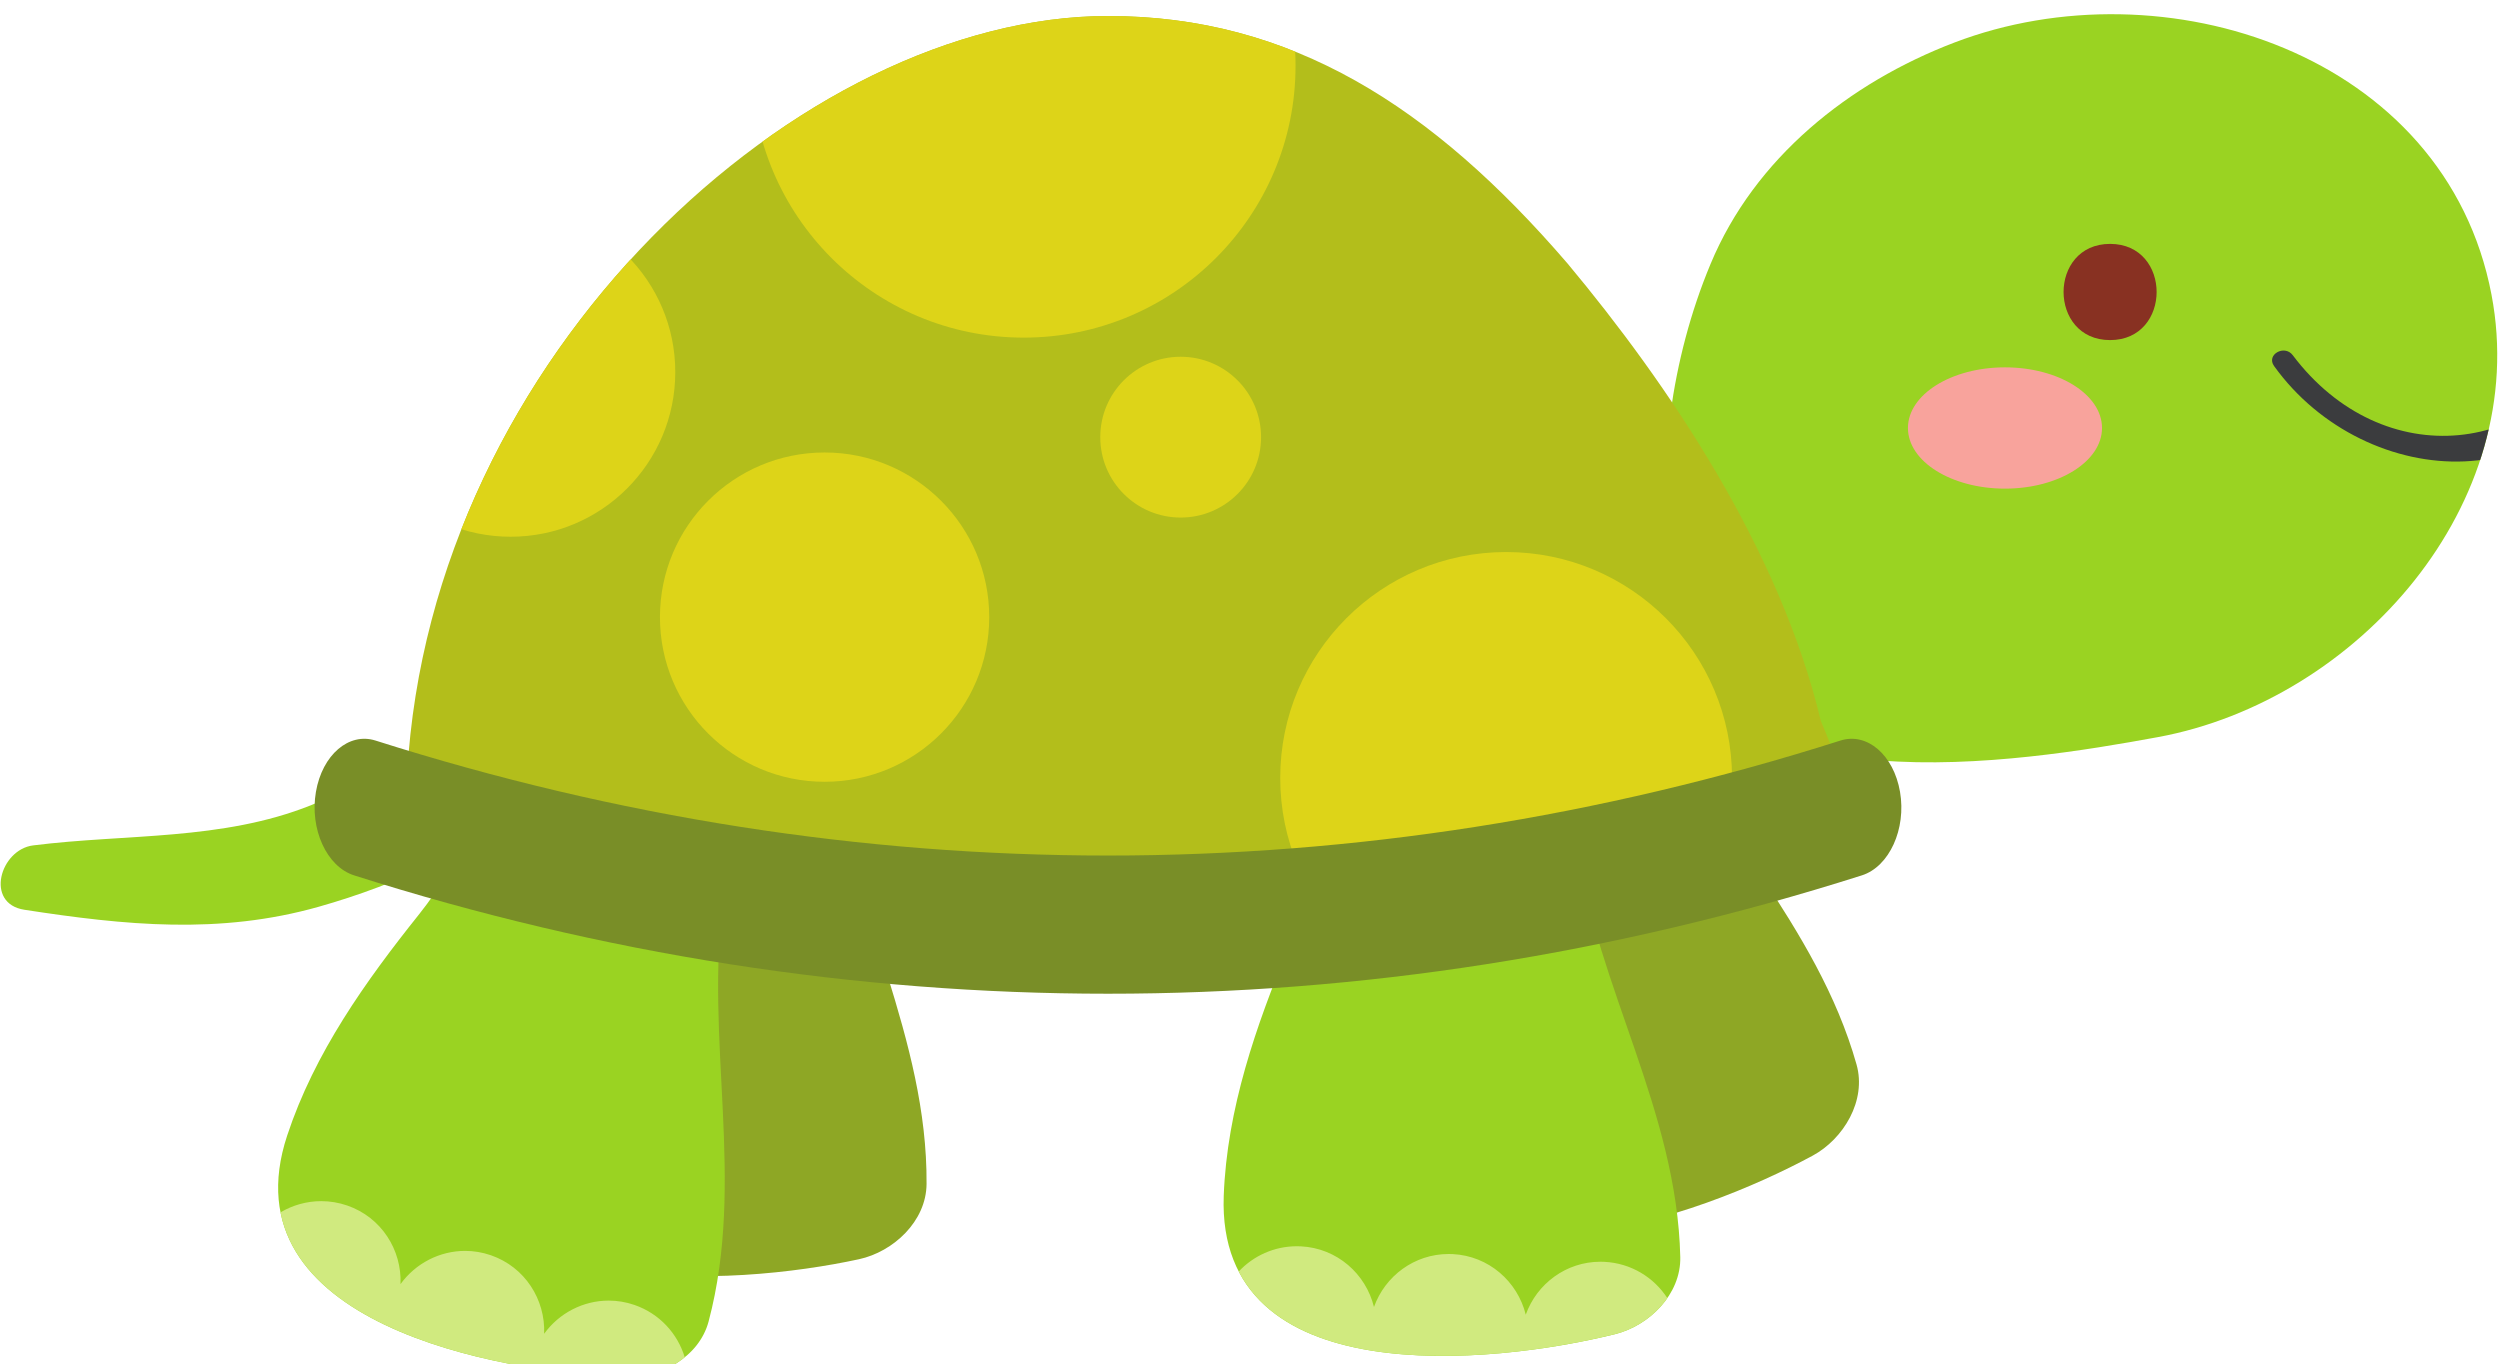 <?xml version="1.0" encoding="UTF-8" standalone="no"?>
<svg
   xmlns:dc="http://purl.org/dc/elements/1.1/"
   xmlns:cc="http://creativecommons.org/ns#"
   xmlns:rdf="http://www.w3.org/1999/02/22-rdf-syntax-ns#"
   xmlns:svg="http://www.w3.org/2000/svg"
   xmlns="http://www.w3.org/2000/svg"
   xmlns:sodipodi="http://sodipodi.sourceforge.net/DTD/sodipodi-0.dtd"
   xmlns:inkscape="http://www.inkscape.org/namespaces/inkscape"
   sodipodi:docname="turtle.svg"
   inkscape:version="1.0beta1 (32d4812, 2019-09-19)"
   id="svg1054"
   version="1.1"
   viewBox="0 0 74.123 40.455"
   height="40.455mm"
   width="74.123mm">
  <defs
     id="defs1048">
    <clipPath
       id="clipPath312"
       clipPathUnits="userSpaceOnUse">
      <path
         inkscape:connector-curvature="0"
         id="path310"
         d="m 965.27,3243.54 c 31.398,118.36 -3.825,237.08 12.589,356.46 8.489,61.65 -54.617,85.48 -99.605,65.92 9.707,21.22 -8.969,47.27 -33.332,42.29 -59.094,-12.08 -88.82,-79.09 -123.149,-122.08 -45.195,-56.58 -88.058,-116.72 -111.035,-186.22 -52.148,-157.71 176.953,-199.26 283.793,-203.41 29.512,-1.14 62.676,16.66 70.739,47.04" />
    </clipPath>
    <clipPath
       id="clipPath326"
       clipPathUnits="userSpaceOnUse">
      <path
         inkscape:connector-curvature="0"
         id="path324"
         d="m 1782.66,3297.72 c -2.81,122.43 -69.7,226.64 -87.18,345.86 -9.03,61.58 -76.27,66.88 -114.04,35.57 3.42,23.09 -21.77,42.9 -43.78,31.34 -53.39,-28.06 -63.28,-100.7 -84.28,-151.55 -27.64,-66.93 -52.07,-136.63 -54.78,-209.78 -6.15,-165.99 225.45,-142.08 329.22,-116.32 28.66,7.12 55.55,33.45 54.84,64.88" />
    </clipPath>
    <clipPath
       id="clipPath338"
       clipPathUnits="userSpaceOnUse">
      <path
         inkscape:connector-curvature="0"
         id="path336"
         d="m 2465.1,4107.21 c -38.69,203.04 -275.73,279.47 -451.95,212.12 -88.76,-33.92 -167.9,-97.18 -204.97,-186.12 -33.96,-81.46 -43.8,-169.22 -37.24,-256.18 -4.67,-14.09 -5.37,-30.12 -0.52,-47.42 44.03,-156.69 296.95,-116.09 413.99,-94.54 167.75,30.9 314.2,196.32 280.69,372.14" />
    </clipPath>
    <clipPath
       id="clipPath354"
       clipPathUnits="userSpaceOnUse">
      <path
         inkscape:connector-curvature="0"
         id="path352"
         d="m 711.703,3704.44 c 19.82,353.33 331.987,637.26 589.647,637.26 153.61,0 272.52,-75.71 386.49,-208.22 84.24,-100.94 178.39,-239.75 213.07,-384.87 0,0 22.95,-53.62 17.99,-53.62 0,0 -414.39,-362.81 -1207.197,9.45" />
    </clipPath>
  </defs>
  <sodipodi:namedview
     fit-margin-bottom="0"
     fit-margin-right="0"
     fit-margin-left="0"
     fit-margin-top="0"
     inkscape:window-maximized="0"
     inkscape:window-y="23"
     inkscape:window-x="0"
     inkscape:window-height="907"
     inkscape:window-width="1600"
     showgrid="false"
     inkscape:document-rotation="0"
     inkscape:current-layer="layer1"
     inkscape:document-units="mm"
     inkscape:cy="151.37856"
     inkscape:cx="127.27106"
     inkscape:zoom="1.1840072"
     inkscape:pageshadow="2"
     inkscape:pageopacity="0.0"
     borderopacity="1.0"
     bordercolor="#666666"
     pagecolor="#ffffff"
     id="base" />
  <g
     transform="translate(-70.284,-41.76)"
     id="layer1"
     inkscape:groupmode="layer"
     inkscape:label="Layer 1">
    <g
       id="g1003"
       transform="matrix(0.265,0,0,0.265,57.273,18.591)">
      <path
         inkscape:connector-curvature="0"
         d="m 51.831,189.219 c 11.266,1.735 21.822,2.811 32.96,-0.347 8.485,-2.404 19.316,-6.892 24.781,-14.019 1.921,-2.505 -0.697,-6.181 -3.512,-6.121 -7.886,0.167 -15.025,5.937 -22.179,8.795 -9.949,3.973 -20.649,3.176 -31.075,4.489 -3.704,0.467 -5.438,6.515 -0.975,7.203"
         style="opacity:1;fill:#9ad322;fill-opacity:1;fill-rule:nonzero;stroke:none;stroke-width:0.133;stop-opacity:1"
         id="path302" />
      <path
         inkscape:connector-curvature="0"
         d="m 152.765,219.892 c 0.115,-16.328 -8.385,-30.483 -10.24,-46.443 -0.957,-8.243 -9.897,-9.217 -15.056,-5.196 0.548,-3.063 -2.731,-5.804 -5.711,-4.351 -7.227,3.528 -8.834,13.168 -11.836,19.861 -3.951,8.811 -7.483,18.003 -8.136,27.74 -1.483,22.097 29.48,19.836 43.411,16.816 3.848,-0.835 7.539,-4.237 7.568,-8.428"
         style="opacity:1;fill:#8ea725;fill-opacity:1;fill-rule:nonzero;stroke:none;stroke-width:0.133;stop-opacity:1"
         id="path304" />
      <g
         transform="matrix(0.133,0,0,-0.133,0,666.667)"
         id="g306"
         style="opacity:1;stop-opacity:1">
        <g
           id="g308"
           clip-path="url(#clipPath312)">
          <path
             inkscape:connector-curvature="0"
             d="m 965.27,3243.54 c 31.398,118.36 -3.825,237.08 12.589,356.46 8.489,61.65 -54.617,85.48 -99.605,65.92 9.707,21.22 -8.969,47.27 -33.332,42.29 -59.094,-12.08 -88.82,-79.09 -123.149,-122.08 -45.195,-56.58 -88.058,-116.72 -111.035,-186.22 -52.148,-157.71 176.953,-199.26 283.793,-203.41 29.512,-1.14 62.676,16.66 70.739,47.04"
             style="fill:#9ad322;fill-opacity:1;fill-rule:nonzero;stroke:none"
             id="path314" />
          <path
             inkscape:connector-curvature="0"
             d="m 897.234,3196.45 c -0.902,0 -1.804,0.02 -2.703,0.05 -90.461,3.52 -268.566,33.85 -289.402,138.79 10.258,6.09 22.09,9.43 34.269,9.43 7.278,0 14.68,-1.19 21.946,-3.7 28.636,-9.92 45.926,-37.3 44.746,-66.1 12.633,17.49 32.918,27.95 54.332,27.95 7.195,0 14.519,-1.18 21.723,-3.67 28.617,-9.91 45.914,-37.28 44.765,-66.05 12.625,17.46 32.895,27.91 54.293,27.91 7.195,0 14.52,-1.18 21.723,-3.67 21.125,-7.31 36.258,-24.14 42.265,-44.02 -13.386,-10.89 -31.117,-16.92 -47.957,-16.92"
             style="fill:#d0ea7f;fill-opacity:1;fill-rule:nonzero;stroke:none"
             id="path316" />
        </g>
      </g>
      <path
         inkscape:connector-curvature="0"
         d="m 256.815,206.532 c -4.437,-15.713 -16.543,-26.941 -22.769,-41.753 -3.215,-7.649 -12.073,-6.096 -15.907,-0.796 -0.327,-3.095 -4.239,-4.815 -6.696,-2.588 -5.959,5.4 -4.817,15.107 -5.836,22.372 -1.343,9.561 -2.175,19.372 -0.089,28.907 4.729,21.637 33.837,10.843 46.377,4.061 3.463,-1.873 6.059,-6.171 4.92,-10.203"
         style="opacity:1;fill:#8ea725;fill-opacity:1;fill-rule:nonzero;stroke:none;stroke-width:0.133;stop-opacity:1"
         id="path318" />
      <g
         transform="matrix(0.133,0,0,-0.133,0,666.667)"
         id="g320"
         style="opacity:1;stop-opacity:1">
        <g
           id="g322"
           clip-path="url(#clipPath326)">
          <path
             inkscape:connector-curvature="0"
             d="m 1782.66,3297.72 c -2.81,122.43 -69.7,226.64 -87.18,345.86 -9.03,61.58 -76.27,66.88 -114.04,35.57 3.42,23.09 -21.77,42.9 -43.78,31.34 -53.39,-28.06 -63.28,-100.7 -84.28,-151.55 -27.64,-66.93 -52.07,-136.63 -54.78,-209.78 -6.15,-165.99 225.45,-142.08 329.22,-116.32 28.66,7.12 55.55,33.45 54.84,64.88"
             style="fill:#9ad322;fill-opacity:1;fill-rule:nonzero;stroke:none"
             id="path328" />
          <path
             inkscape:connector-curvature="0"
             d="m 1582.93,3214.51 c -72.18,0 -143.43,16.48 -171.71,71.03 12.29,13.12 29.74,21.24 48.92,21.24 1.15,0 2.31,-0.03 3.47,-0.09 30.26,-1.54 54.5,-23.03 61.38,-51.02 9.34,26.11 34.03,44.59 62.84,44.59 1.14,0 2.29,-0.03 3.45,-0.08 30.24,-1.55 54.48,-23.02 61.39,-50.97 9.33,26.06 34,44.54 62.79,44.54 1.15,0 2.3,-0.03 3.46,-0.09 22.33,-1.14 41.55,-13.08 52.86,-30.51 -10.35,-14.95 -26.84,-26.06 -43.96,-30.31 -37.4,-9.28 -91.4,-18.33 -144.89,-18.33"
             style="fill:#d0ea7f;fill-opacity:1;fill-rule:nonzero;stroke:none"
             id="path330" />
        </g>
      </g>
      <g
         transform="matrix(0.133,0,0,-0.133,0,666.667)"
         id="g332"
         style="opacity:1;stop-opacity:1">
        <g
           id="g334"
           clip-path="url(#clipPath338)">
          <path
             inkscape:connector-curvature="0"
             d="m 2465.1,4107.21 c -38.69,203.04 -275.72,279.47 -451.95,212.12 -88.76,-33.92 -167.9,-97.18 -204.97,-186.12 -33.96,-81.46 -43.8,-169.22 -37.24,-256.18 -4.67,-14.09 -5.37,-30.12 -0.52,-47.42 44.03,-156.69 296.95,-116.09 413.99,-94.54 167.75,30.9 314.2,196.32 280.69,372.14"
             style="fill:#9ad322;fill-opacity:1;fill-rule:nonzero;stroke:none"
             id="path340" />
          <path
             inkscape:connector-curvature="0"
             d="m 2144.24,4069.07 c 52.19,0 52.19,80.93 0,80.93 -52.19,0 -52.19,-80.93 0,-80.93"
             style="fill:#883122;fill-opacity:1;fill-rule:nonzero;stroke:none"
             id="path342" />
          <path
             inkscape:connector-curvature="0"
             d="m 2137.44,3995.13 c 0,-28.18 -36.54,-51.02 -81.63,-51.02 -45.08,0 -81.63,22.84 -81.63,51.02 0,28.17 36.55,51.01 81.63,51.01 45.09,0 81.63,-22.84 81.63,-51.01"
             style="fill:#f8a39c;fill-opacity:1;fill-rule:nonzero;stroke:none"
             id="path344" />
          <path
             inkscape:connector-curvature="0"
             d="m 2282.19,4047.23 c 77.19,-107.39 252.39,-116 291.64,28.47 2.05,7.56 -9.4,12.83 -12.92,5.45 -53.67,-112.22 -187.61,-124.92 -263.04,-24.76 -6.91,9.17 -22.58,0.44 -15.68,-9.16"
             style="fill:#3b3c3e;fill-opacity:1;fill-rule:nonzero;stroke:none"
             id="path346" />
        </g>
      </g>
      <g
         transform="matrix(0.133,0,0,-0.133,0,666.667)"
         id="g348"
         style="opacity:1;stop-opacity:1">
        <g
           id="g350"
           clip-path="url(#clipPath354)">
          <path
             inkscape:connector-curvature="0"
             d="m 711.703,3704.44 c 19.82,353.33 331.987,637.26 589.647,637.26 153.61,0 272.52,-75.72 386.49,-208.22 84.24,-100.94 178.39,-239.75 213.07,-384.87 0,0 22.95,-53.62 17.99,-53.62 0,0 -414.39,-362.81 -1207.197,9.45"
             style="fill:#b3be1b;fill-opacity:1;fill-rule:nonzero;stroke:none"
             id="path356" />
          <path
             inkscape:connector-curvature="0"
             d="m 1459.01,4299.84 c 0,-126.3 -102.39,-228.69 -228.69,-228.69 -126.3,0 -228.69,102.39 -228.69,228.69 0,126.3 102.39,228.68 228.69,228.68 126.3,0 228.69,-102.38 228.69,-228.68"
             style="fill:#ddd418;fill-opacity:1;fill-rule:nonzero;stroke:none"
             id="path358" />
          <path
             inkscape:connector-curvature="0"
             d="m 1826.2,3700.73 c 0,-104.95 -85.08,-190.04 -190.04,-190.04 -104.95,0 -190.04,85.09 -190.04,190.04 0,104.96 85.09,190.04 190.04,190.04 104.96,0 190.04,-85.08 190.04,-190.04"
             style="fill:#ddd418;fill-opacity:1;fill-rule:nonzero;stroke:none"
             id="path360" />
          <path
             inkscape:connector-curvature="0"
             d="m 1201.33,3836.01 c 0,-76.48 -62.01,-138.5 -138.5,-138.5 -76.486,0 -138.498,62.02 -138.498,138.5 0,76.49 62.012,138.51 138.498,138.51 76.49,0 138.5,-62.02 138.5,-138.51"
             style="fill:#ddd418;fill-opacity:1;fill-rule:nonzero;stroke:none"
             id="path362" />
          <path
             inkscape:connector-curvature="0"
             d="m 937.219,4042.15 c 0,-76.49 -62.016,-138.5 -138.508,-138.5 -76.488,0 -138.5,62.01 -138.5,138.5 0,76.49 62.012,138.5 138.5,138.5 76.492,0 138.508,-62.01 138.508,-138.5"
             style="fill:#ddd418;fill-opacity:1;fill-rule:nonzero;stroke:none"
             id="path364" />
          <path
             inkscape:connector-curvature="0"
             d="m 1430.01,3987.41 c 0,-37.35 -30.28,-67.63 -67.64,-67.63 -37.35,0 -67.63,30.28 -67.63,67.63 0,37.36 30.28,67.64 67.63,67.64 37.36,0 67.64,-30.28 67.64,-67.64"
             style="fill:#ddd418;fill-opacity:1;fill-rule:nonzero;stroke:none"
             id="path366" />
        </g>
      </g>
      <path
         inkscape:connector-curvature="0"
         d="m 261.681,176.029 c 0.712,4.148 -1.196,8.365 -4.272,9.341 -55.539,17.656 -113.152,17.656 -168.691,0 -3.076,-0.976 -4.985,-5.193 -4.273,-9.341 0.713,-4.149 3.691,-6.688 6.664,-5.744 53.964,17.156 109.945,17.156 163.909,0 2.971,-0.944 5.952,1.595 6.663,5.744"
         style="opacity:1;fill:#798e27;fill-opacity:1;fill-rule:nonzero;stroke:none;stroke-width:0.133;stop-opacity:1"
         id="path368" />
    </g>
  </g>
</svg>
